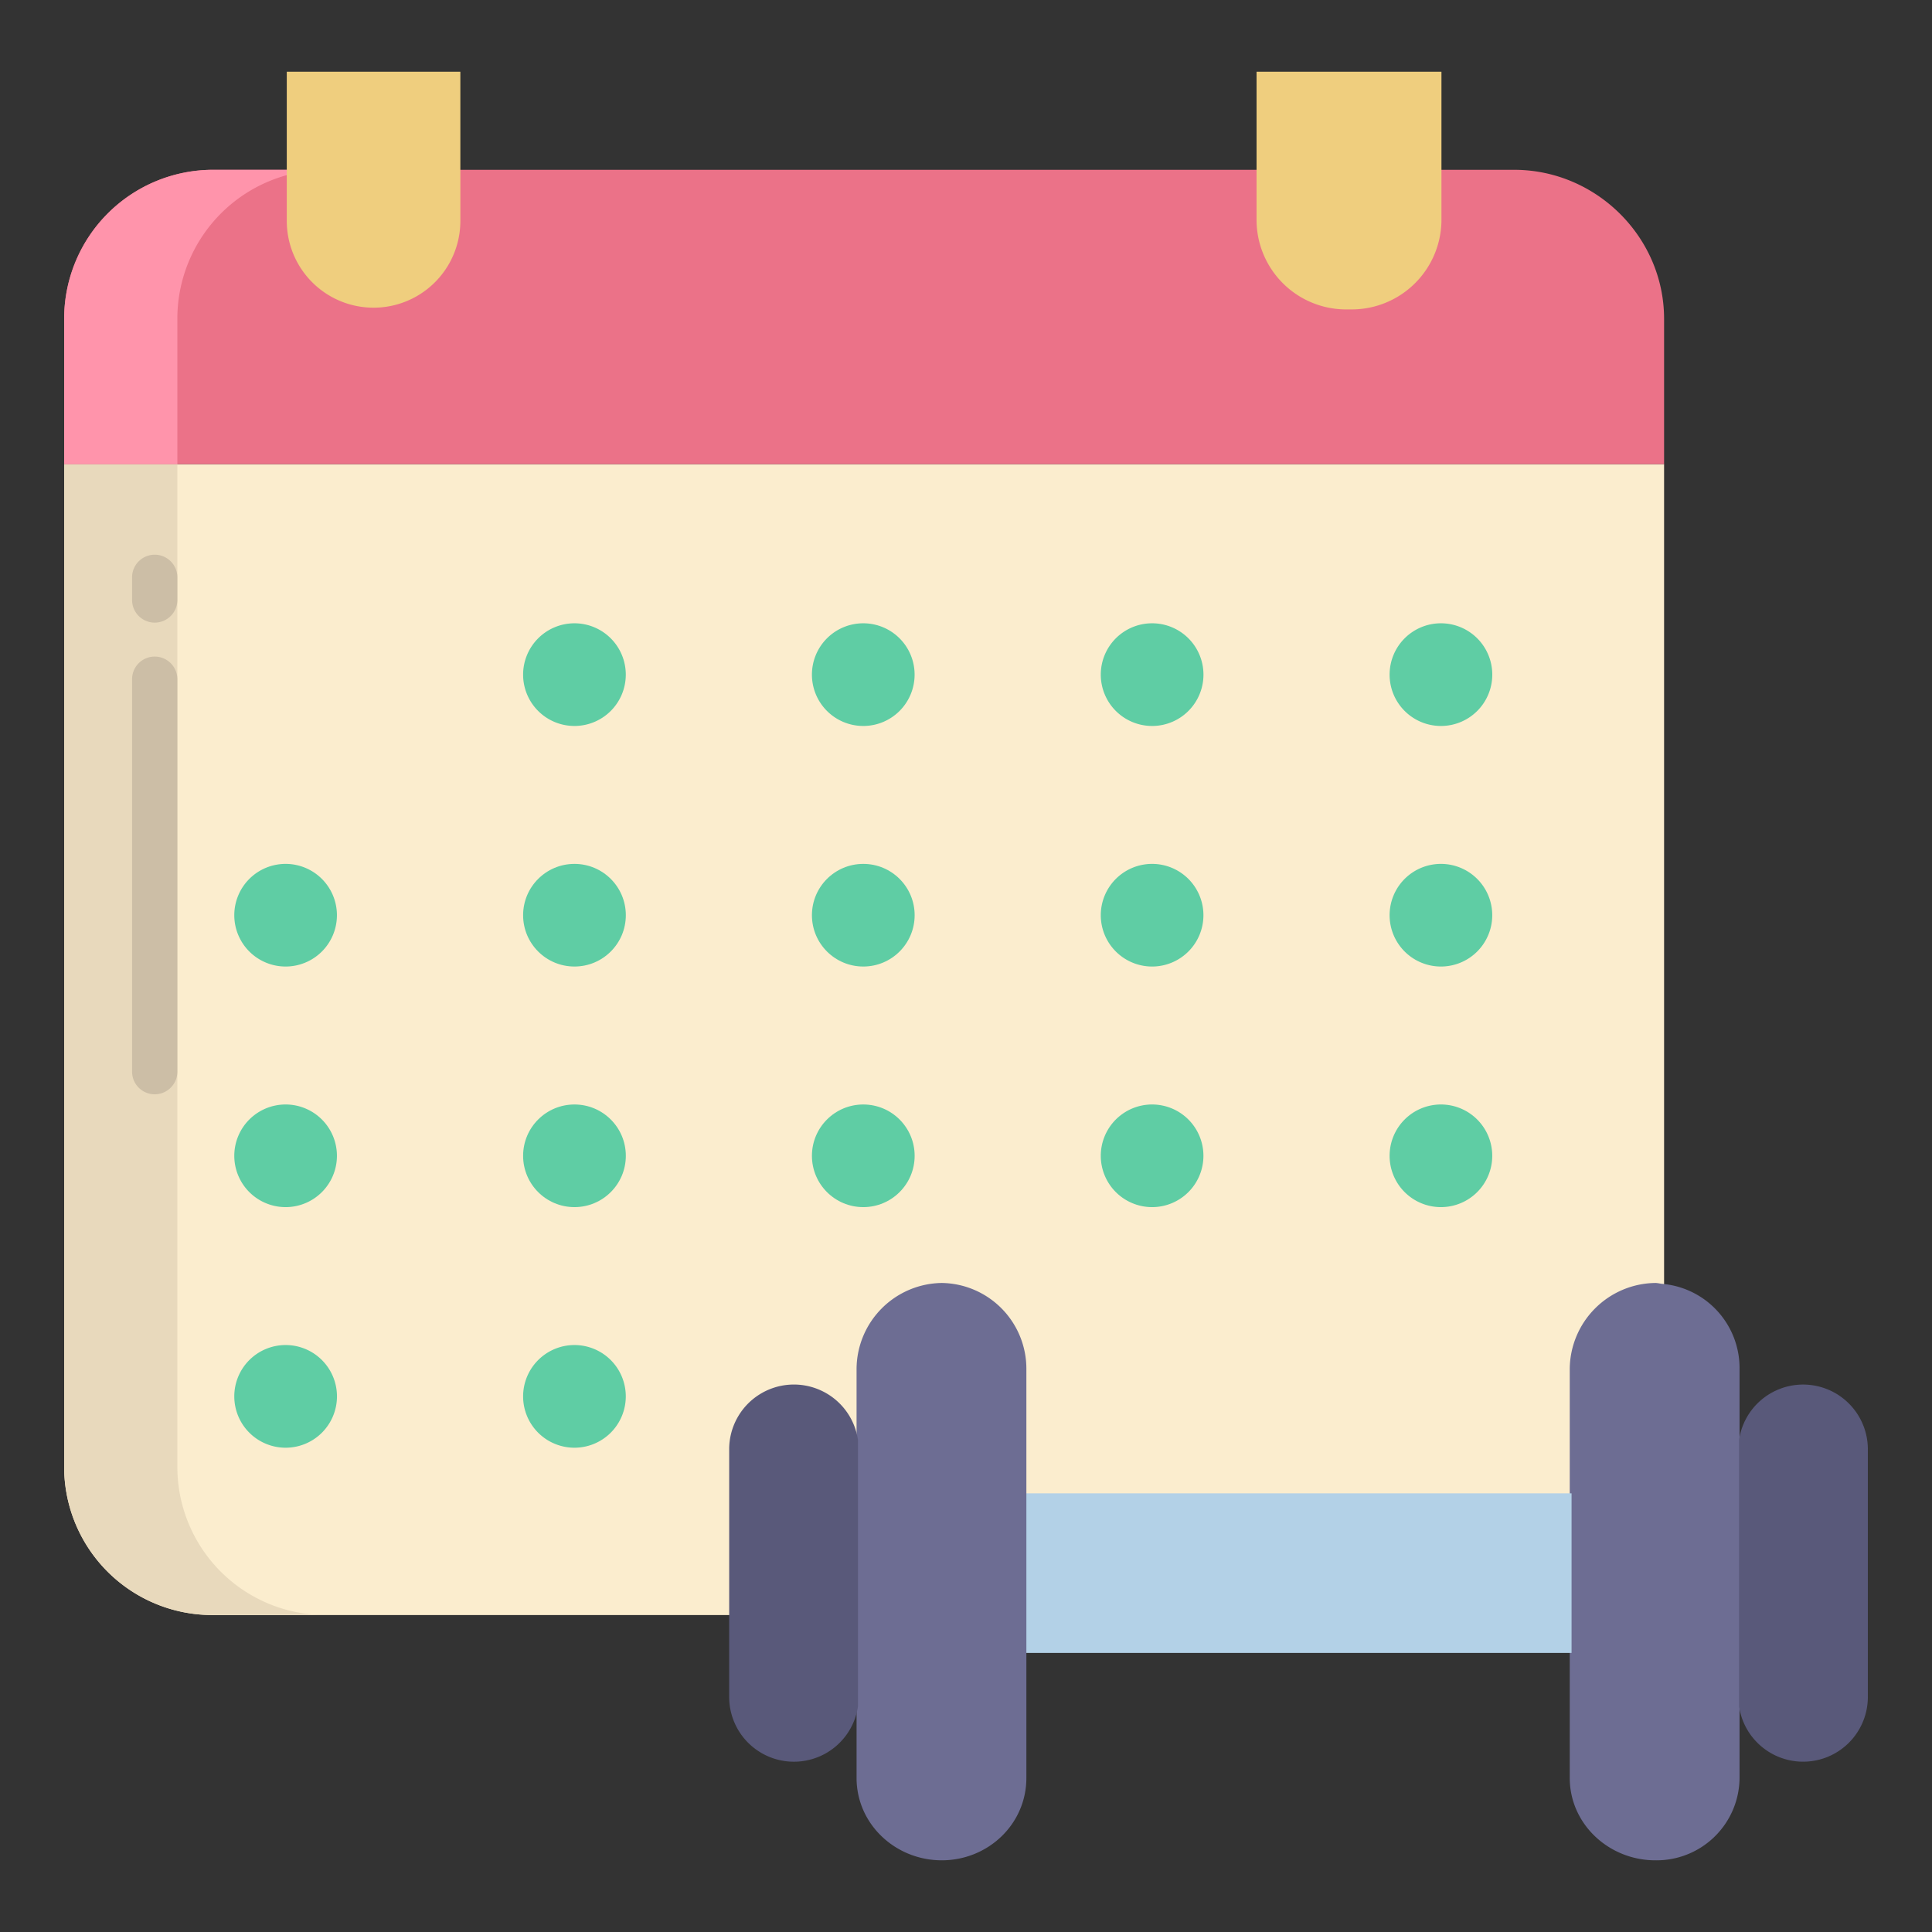 <svg id="Layer_1" height="512" viewBox="0 0 512 512" width="512" xmlns="http://www.w3.org/2000/svg" data-name="Layer 1"><rect x="0" y="0" width="512" height="512" fill="#333333" stroke="none"/><path d="m439.89 123h-422.89v265.75a39.261 39.261 0 0 0 39.29 39.25h166.71l218-1v-304z" fill="#fbedce"/><path d="m401.27 45h-344.98a39.469 39.469 0 0 0 -39.29 39.5v38.5h424v-38.5c0-21.7-18.03-39.5-39.73-39.5z" fill="#eb7288"/><path d="m440.625 340.247c-.62-.05-1.315-.247-1.945-.247h-.01a22.977 22.977 0 0 0 -22.67 22.63v108.54c0 12.26 10.41 21.83 22.67 21.83h.01a21.991 21.991 0 0 0 22.32-21.83v-108.635a22.4 22.4 0 0 0 -20.375-22.288z" fill="#6d6d93"/><path d="m416.48 395.75v42.29h-144.21-.5v-42.29h.5z" fill="#b3d1e7"/><path d="m249.58 340h-.01a22.9 22.9 0 0 0 -22.57 22.63v108.54c0 12.26 10.32 21.83 22.57 21.83h.01c12.26 0 22.42-9.57 22.42-21.83v-108.56a22.743 22.743 0 0 0 -22.42-22.61z" fill="#6d6d93"/><path d="m495 384.1v65.6a17.155 17.155 0 0 1 -34.13 2.49v-70.59a17.155 17.155 0 0 1 34.13 2.5z" fill="#59597a"/><path d="m227.38 381.69v70.45a17.156 17.156 0 0 1 -34.14-2.44v-65.6a17.153 17.153 0 0 1 34.14-2.41z" fill="#59597a"/><path d="m333 19v39.54a23.756 23.756 0 0 0 23.49 23.46h1.96a23.808 23.808 0 0 0 23.55-23.46v-39.54z" fill="#efce7e"/><g fill="#5fcda4"><path d="m381.87 165.18a13.605 13.605 0 1 1 -13.61 13.6 13.6 13.6 0 0 1 13.61-13.6z"/><path d="m381.87 228.94a13.6 13.6 0 1 1 -13.61 13.6 13.6 13.6 0 0 1 13.61-13.6z"/><path d="m381.87 292.7a13.6 13.6 0 1 1 -13.61 13.6 13.6 13.6 0 0 1 13.61-13.6z"/><path d="m305.32 165.18a13.605 13.605 0 1 1 -13.6 13.6 13.6 13.6 0 0 1 13.6-13.6z"/><path d="m305.32 228.94a13.6 13.6 0 1 1 -13.6 13.6 13.6 13.6 0 0 1 13.6-13.6z"/><path d="m305.32 292.7a13.6 13.6 0 1 1 -13.6 13.6 13.6 13.6 0 0 1 13.6-13.6z"/><path d="m228.78 165.18a13.605 13.605 0 1 1 -13.61 13.6 13.6 13.6 0 0 1 13.61-13.6z"/><ellipse cx="228.78" cy="242.54" rx="13.61" ry="13.6"/><ellipse cx="228.78" cy="306.3" rx="13.61" ry="13.6"/><path d="m152.24 165.18a13.605 13.605 0 1 1 -13.61 13.6 13.61 13.61 0 0 1 13.61-13.6z"/><ellipse cx="152.24" cy="242.54" rx="13.61" ry="13.6"/><ellipse cx="152.24" cy="306.3" rx="13.61" ry="13.6"/><path d="m152.24 356.45a13.605 13.605 0 1 1 -13.61 13.61 13.612 13.612 0 0 1 13.61-13.61z"/><path d="m75.7 228.94a13.6 13.6 0 1 1 -13.61 13.6 13.6 13.6 0 0 1 13.61-13.6z"/><path d="m75.7 292.7a13.6 13.6 0 1 1 -13.61 13.6 13.6 13.6 0 0 1 13.61-13.6z"/><path d="m75.7 356.45a13.605 13.605 0 1 1 -13.61 13.61 13.6 13.6 0 0 1 13.61-13.61z"/></g><path d="m47 388.75v-265.75h-30v265.75a39.261 39.261 0 0 0 39.29 39.25h30a39.261 39.261 0 0 1 -39.29-39.25z" fill="#e8d9bc"/><path d="m47 123v-38.5a39.469 39.469 0 0 1 39.29-39.5h-30a39.469 39.469 0 0 0 -39.29 39.5v38.5z" fill="#ff94ab"/><path d="m76 19v39.54a23 23 0 1 0 46 0v-39.54z" fill="#efce7e"/><path d="m41 165a6 6 0 0 1 -6-6v-6a6 6 0 0 1 12 0v6a6 6 0 0 1 -6 6z" fill="#ccbea6"/><path d="m41 290a6 6 0 0 1 -6-6v-104a6 6 0 0 1 12 0v104a6 6 0 0 1 -6 6z" fill="#ccbea6"/></svg>